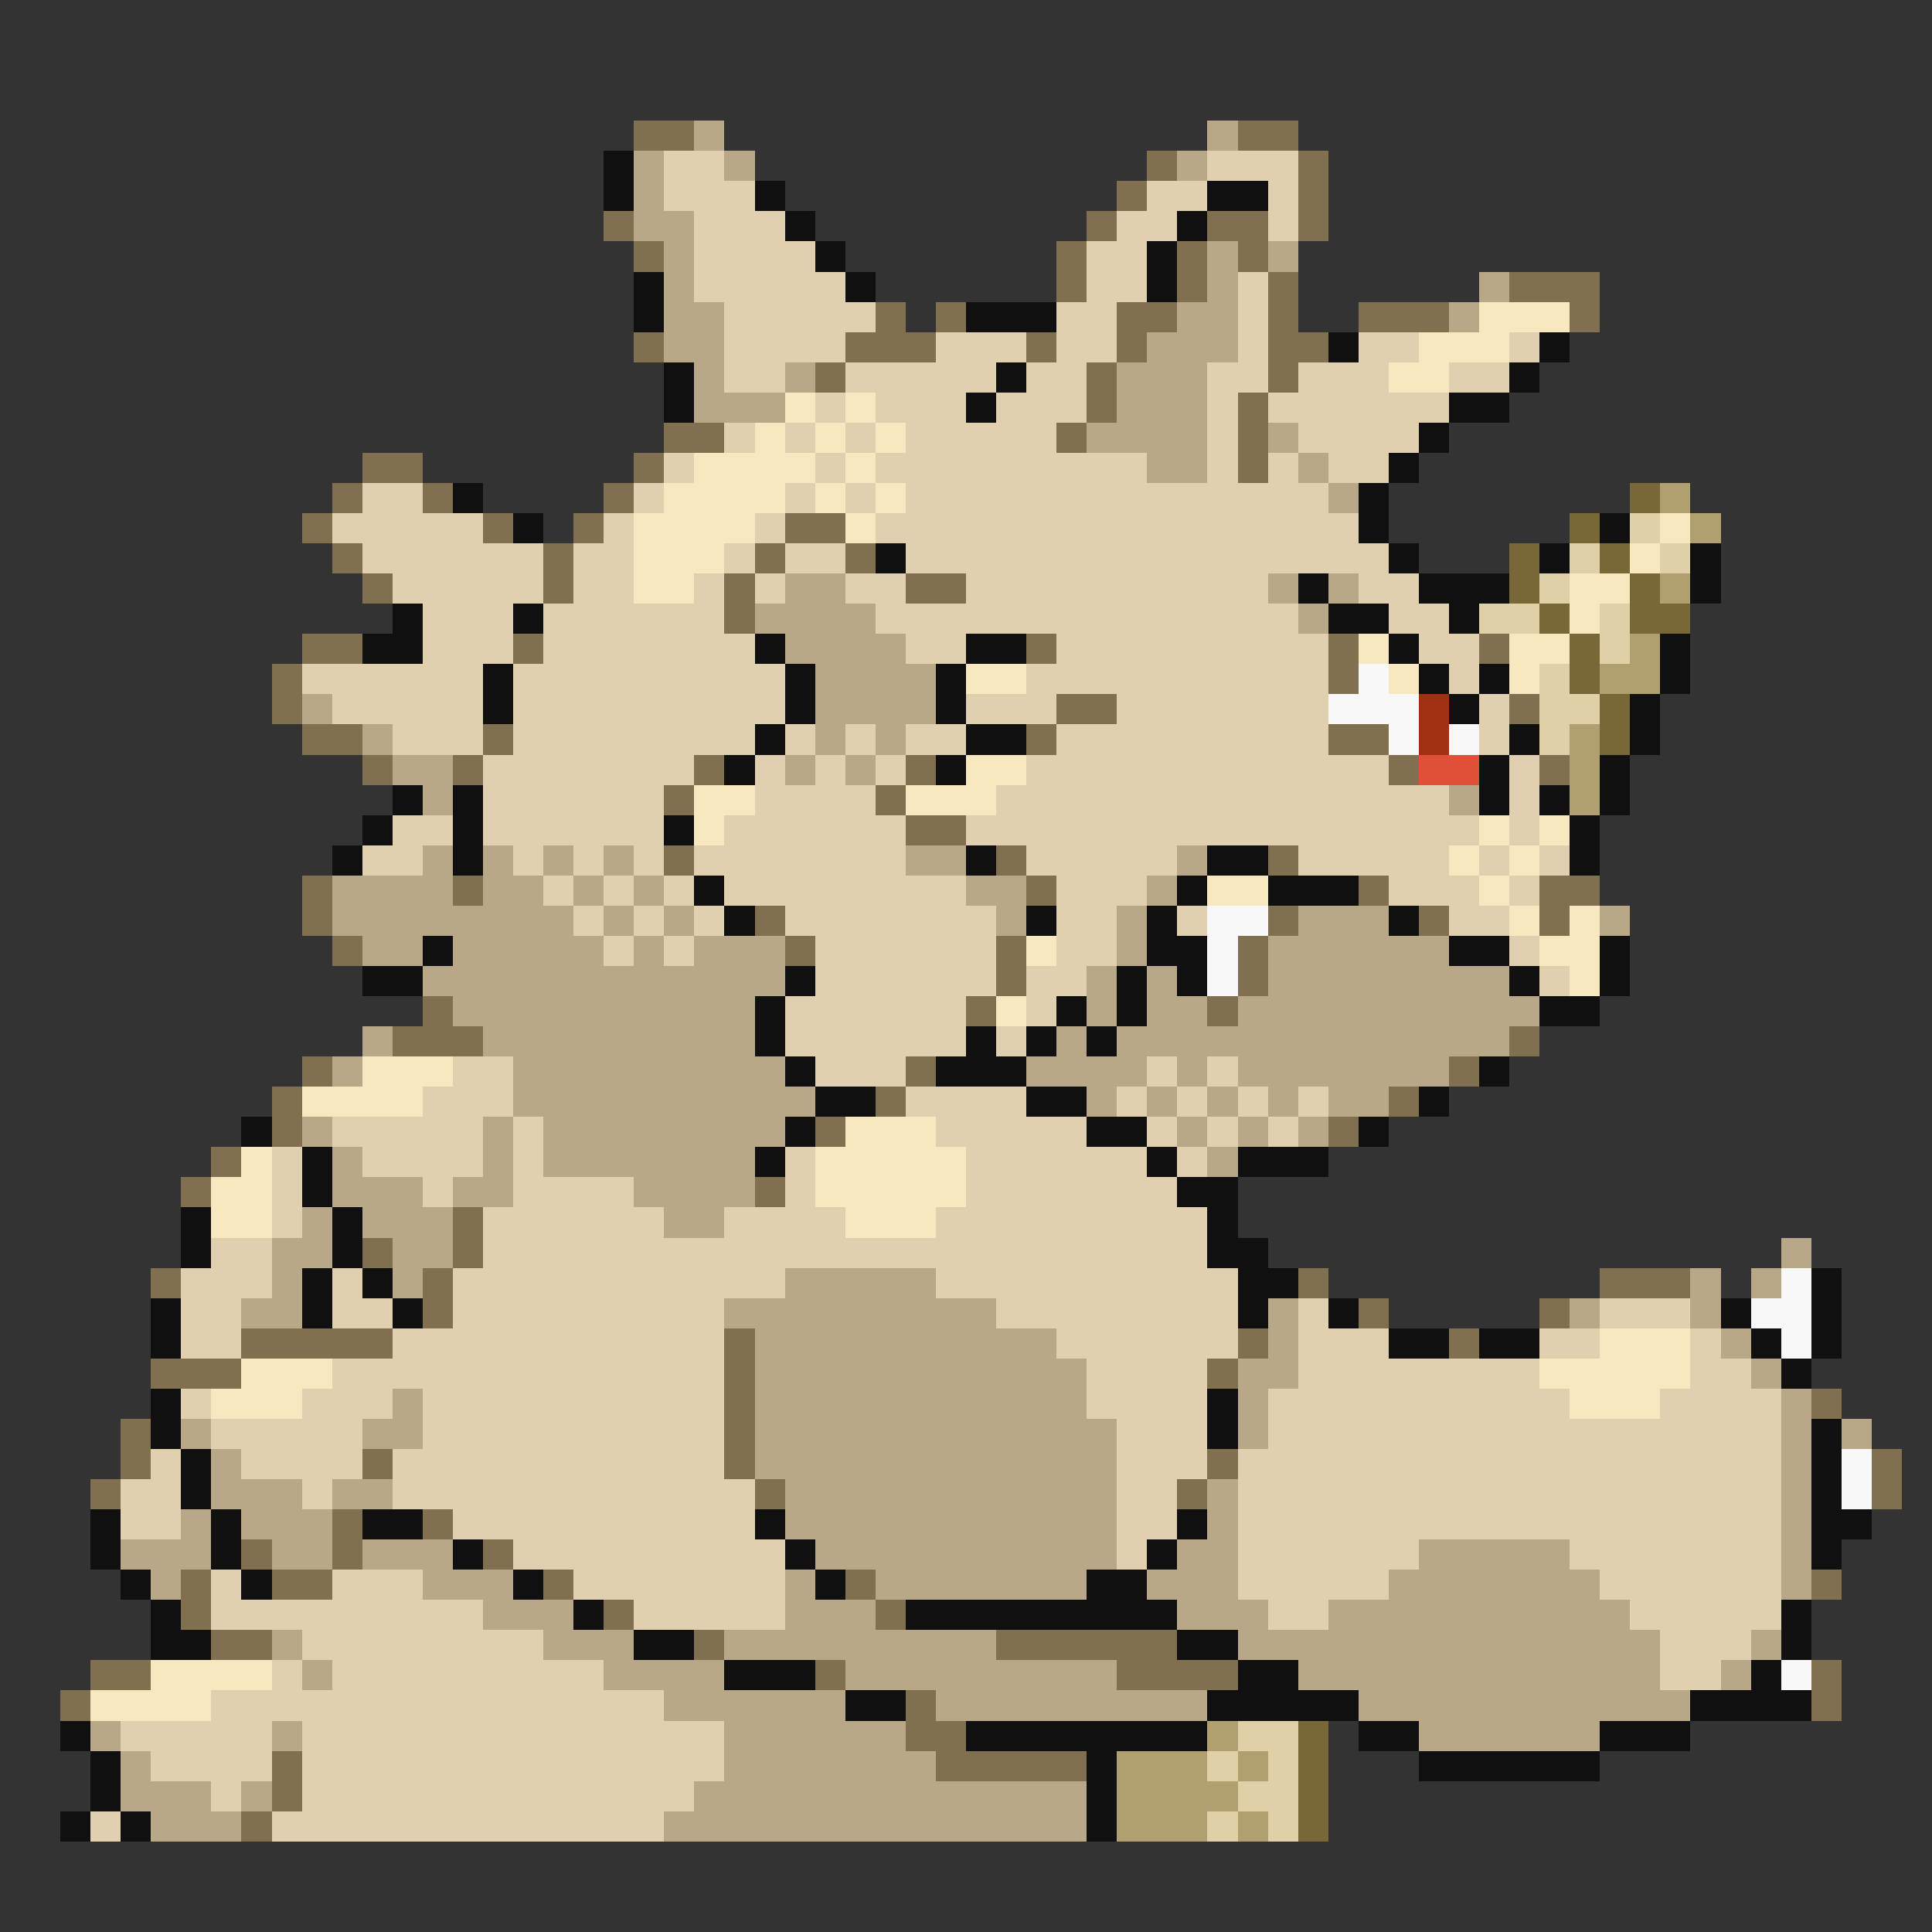<svg xmlns="http://www.w3.org/2000/svg" viewBox="0 -0.5 64 64" shape-rendering="crispEdges">
<rect x="0" y="-0.5" width="64" height="64" fill="#333333" stroke="none"/>
<path stroke="#807050" d="M21 4h2M41 4h2M38 5h1M43 5h1M37 6h1M43 6h1M20 7h1M36 7h1M40 7h2M43 7h1M21 8h1M35 8h1M39 8h1M41 8h1M35 9h1M39 9h1M42 9h1M50 9h3M29 10h1M31 10h1M37 10h2M42 10h1M45 10h3M52 10h1M21 11h1M28 11h3M34 11h1M37 11h1M42 11h2M27 12h1M36 12h1M42 12h1M36 13h1M41 13h1M22 14h2M35 14h1M41 14h1M12 15h2M21 15h1M41 15h1M11 16h1M14 16h1M20 16h1M10 17h1M16 17h1M19 17h1M26 17h2M11 18h1M18 18h1M25 18h1M28 18h1M12 19h1M18 19h1M24 19h1M30 19h2M24 20h1M10 21h2M17 21h1M34 21h1M44 21h1M49 21h1M9 22h1M44 22h1M9 23h1M35 23h2M50 23h1M10 24h2M16 24h1M34 24h1M44 24h2M12 25h1M15 25h1M23 25h1M30 25h1M46 25h1M51 25h1M22 26h1M29 26h1M30 27h2M22 28h1M33 28h1M42 28h1M10 29h1M15 29h1M34 29h1M45 29h1M51 29h2M10 30h1M25 30h1M42 30h1M47 30h1M51 30h1M11 31h1M26 31h1M33 31h1M41 31h1M33 32h1M41 32h1M14 33h1M32 33h1M40 33h1M13 34h3M50 34h1M10 35h1M30 35h1M48 35h1M9 36h1M29 36h1M46 36h1M9 37h1M27 37h1M44 37h1M7 38h1M6 39h1M25 39h1M15 40h1M12 41h1M15 41h1M5 42h1M14 42h1M43 42h1M53 42h3M14 43h1M45 43h1M51 43h1M8 44h5M24 44h1M41 44h1M48 44h1M5 45h3M24 45h1M40 45h1M24 46h1M60 46h1M4 47h1M24 47h1M4 48h1M12 48h1M24 48h1M40 48h1M62 48h1M3 49h1M25 49h1M39 49h1M62 49h1M11 50h1M14 50h1M8 51h1M11 51h1M16 51h1M6 52h1M9 52h2M18 52h1M28 52h1M60 52h1M6 53h1M20 53h1M29 53h1M7 54h2M23 54h1M33 54h6M3 55h2M27 55h1M37 55h4M60 55h1M2 56h1M30 56h1M60 56h1M30 57h2M9 58h1M31 58h5M9 59h1M8 60h1" />
<path stroke="#b8a888" d="M23 4h1M40 4h1M21 5h1M24 5h1M39 5h1M21 6h1M21 7h2M22 8h1M40 8h1M42 8h1M22 9h1M40 9h1M49 9h1M22 10h2M39 10h2M48 10h1M22 11h2M38 11h3M23 12h1M26 12h1M37 12h3M23 13h3M37 13h3M36 14h4M42 14h1M38 15h2M43 15h1M44 16h1M26 19h2M42 19h1M44 19h1M25 20h4M43 20h1M26 21h4M27 22h4M10 23h1M27 23h4M12 24h1M27 24h1M29 24h1M13 25h2M26 25h1M28 25h1M14 26h1M48 26h1M14 28h1M16 28h1M18 28h1M20 28h1M30 28h2M39 28h1M11 29h4M16 29h2M19 29h1M21 29h1M32 29h2M38 29h1M11 30h8M20 30h1M22 30h1M33 30h1M37 30h1M43 30h3M53 30h1M12 31h2M15 31h5M21 31h1M23 31h3M37 31h1M42 31h6M14 32h12M36 32h1M38 32h1M42 32h8M15 33h10M36 33h1M38 33h2M41 33h10M12 34h1M16 34h9M35 34h1M37 34h13M11 35h1M17 35h9M34 35h4M39 35h1M41 35h7M17 36h10M36 36h1M38 36h1M40 36h1M42 36h1M44 36h2M10 37h1M16 37h1M18 37h8M39 37h1M41 37h1M43 37h1M11 38h1M16 38h1M18 38h7M40 38h1M11 39h3M15 39h2M21 39h4M10 40h1M12 40h3M22 40h2M9 41h2M13 41h2M59 41h1M9 42h1M13 42h1M26 42h5M56 42h1M58 42h1M8 43h2M24 43h9M42 43h1M52 43h1M56 43h1M25 44h10M42 44h1M57 44h1M25 45h11M41 45h2M58 45h1M13 46h1M25 46h11M41 46h1M59 46h1M6 47h1M12 47h2M25 47h12M41 47h1M59 47h1M61 47h1M7 48h1M25 48h12M59 48h1M7 49h3M11 49h2M26 49h11M40 49h1M59 49h1M6 50h1M8 50h3M26 50h11M40 50h1M59 50h1M4 51h3M9 51h2M12 51h3M27 51h10M39 51h2M47 51h5M59 51h1M5 52h1M14 52h3M26 52h1M29 52h7M38 52h3M46 52h7M59 52h1M16 53h3M26 53h3M39 53h3M44 53h10M9 54h1M18 54h3M24 54h9M41 54h14M58 54h1M10 55h1M20 55h4M28 55h9M43 55h12M57 55h1M22 56h6M31 56h9M45 56h11M3 57h1M9 57h1M24 57h6M47 57h6M4 58h1M24 58h7M4 59h3M8 59h1M23 59h13M5 60h3M22 60h14" />
<path stroke="#101010" d="M20 5h1M20 6h1M25 6h1M40 6h2M26 7h1M39 7h1M27 8h1M38 8h1M21 9h1M28 9h1M38 9h1M21 10h1M32 10h3M44 11h1M51 11h1M22 12h1M33 12h1M50 12h1M22 13h1M32 13h1M48 13h2M47 14h1M46 15h1M15 16h1M45 16h1M17 17h1M45 17h1M53 17h1M29 18h1M46 18h1M51 18h1M56 18h1M43 19h1M47 19h3M56 19h1M13 20h1M17 20h1M44 20h2M48 20h1M12 21h2M25 21h1M32 21h2M46 21h1M55 21h1M16 22h1M26 22h1M31 22h1M47 22h1M49 22h1M55 22h1M16 23h1M26 23h1M31 23h1M48 23h1M54 23h1M25 24h1M32 24h2M50 24h1M54 24h1M24 25h1M31 25h1M49 25h1M53 25h1M13 26h1M15 26h1M49 26h1M51 26h1M53 26h1M12 27h1M15 27h1M22 27h1M52 27h1M11 28h1M15 28h1M32 28h1M40 28h2M52 28h1M23 29h1M39 29h1M42 29h3M24 30h1M34 30h1M38 30h1M46 30h1M14 31h1M38 31h2M48 31h2M53 31h1M12 32h2M26 32h1M37 32h1M39 32h1M50 32h1M53 32h1M25 33h1M35 33h1M37 33h1M51 33h2M25 34h1M32 34h1M34 34h1M36 34h1M26 35h1M31 35h3M49 35h1M27 36h2M34 36h2M47 36h1M8 37h1M26 37h1M36 37h2M45 37h1M10 38h1M25 38h1M38 38h1M41 38h3M10 39h1M39 39h2M6 40h1M11 40h1M40 40h1M6 41h1M11 41h1M40 41h2M10 42h1M12 42h1M41 42h2M60 42h1M5 43h1M10 43h1M13 43h1M41 43h1M44 43h1M57 43h1M60 43h1M5 44h1M46 44h2M49 44h2M58 44h1M60 44h1M59 45h1M5 46h1M40 46h1M5 47h1M40 47h1M60 47h1M6 48h1M60 48h1M6 49h1M60 49h1M3 50h1M7 50h1M12 50h2M25 50h1M39 50h1M60 50h2M3 51h1M7 51h1M15 51h1M26 51h1M38 51h1M60 51h1M4 52h1M8 52h1M17 52h1M27 52h1M36 52h2M5 53h1M19 53h1M30 53h9M59 53h1M5 54h2M21 54h2M39 54h2M59 54h1M24 55h3M41 55h2M58 55h1M28 56h2M40 56h5M56 56h4M2 57h1M32 57h8M45 57h2M53 57h3M3 58h1M36 58h1M47 58h6M3 59h1M36 59h1M2 60h1M4 60h1M36 60h1" />
<path stroke="#e0d0b0" d="M22 5h2M40 5h3M22 6h3M38 6h2M42 6h1M23 7h3M37 7h2M42 7h1M23 8h4M36 8h2M23 9h5M36 9h2M41 9h1M24 10h5M35 10h2M41 10h1M24 11h4M31 11h3M35 11h2M41 11h1M45 11h2M50 11h1M24 12h2M28 12h5M34 12h2M40 12h2M43 12h3M48 12h2M27 13h1M29 13h3M33 13h3M40 13h1M42 13h6M24 14h1M26 14h1M28 14h1M30 14h5M40 14h1M43 14h4M22 15h1M27 15h1M29 15h9M40 15h1M42 15h1M44 15h2M12 16h2M21 16h1M26 16h1M28 16h1M30 16h14M11 17h5M20 17h1M25 17h1M29 17h16M12 18h6M19 18h2M24 18h1M26 18h2M30 18h16M13 19h5M19 19h2M23 19h1M25 19h1M28 19h2M32 19h10M45 19h2M14 20h3M18 20h6M29 20h14M46 20h2M14 21h3M18 21h7M30 21h2M35 21h9M47 21h2M10 22h6M17 22h9M34 22h10M48 22h1M11 23h5M17 23h9M32 23h3M37 23h7M49 23h1M13 24h3M17 24h8M26 24h1M28 24h1M30 24h2M35 24h9M49 24h1M16 25h7M25 25h1M27 25h1M29 25h1M34 25h12M50 25h1M16 26h6M25 26h4M33 26h15M50 26h1M13 27h2M16 27h6M24 27h6M32 27h17M50 27h1M12 28h2M17 28h1M19 28h1M21 28h1M23 28h7M34 28h5M43 28h5M49 28h1M51 28h1M18 29h1M20 29h1M22 29h1M24 29h8M35 29h3M46 29h3M50 29h1M19 30h1M21 30h1M23 30h1M26 30h7M35 30h2M39 30h1M48 30h2M20 31h1M22 31h1M27 31h6M35 31h2M50 31h1M27 32h6M34 32h2M51 32h1M26 33h6M34 33h1M26 34h6M33 34h1M15 35h2M27 35h3M38 35h1M40 35h1M14 36h3M30 36h4M37 36h1M39 36h1M41 36h1M43 36h1M11 37h5M17 37h1M31 37h5M38 37h1M40 37h1M42 37h1M9 38h1M12 38h4M17 38h1M26 38h1M32 38h6M39 38h1M9 39h1M14 39h1M17 39h4M26 39h1M32 39h7M9 40h1M16 40h6M24 40h4M31 40h9M7 41h2M16 41h24M6 42h3M11 42h1M15 42h11M31 42h10M6 43h2M11 43h2M15 43h9M33 43h8M43 43h1M53 43h3M6 44h2M13 44h11M35 44h6M43 44h3M51 44h2M56 44h1M11 45h13M36 45h4M43 45h8M56 45h2M6 46h1M10 46h3M14 46h10M36 46h4M42 46h10M55 46h4M7 47h5M14 47h10M37 47h3M42 47h17M5 48h1M8 48h4M13 48h11M37 48h3M41 48h18M4 49h2M10 49h1M13 49h12M37 49h2M41 49h18M4 50h2M15 50h10M37 50h2M41 50h18M17 51h9M37 51h1M41 51h6M52 51h7M7 52h1M11 52h3M19 52h7M41 52h5M53 52h6M7 53h9M21 53h5M42 53h2M54 53h5M10 54h8M55 54h3M9 55h1M11 55h9M55 55h2M7 56h15M4 57h5M10 57h14M5 58h4M10 58h14M7 59h1M10 59h13M3 60h1M9 60h13" />
<path stroke="#f8e8c0" d="M49 10h3M47 11h3M46 12h2M26 13h1M28 13h1M25 14h1M27 14h1M29 14h1M23 15h4M28 15h1M22 16h4M27 16h1M29 16h1M21 17h4M28 17h1M55 17h1M21 18h3M54 18h1M21 19h2M52 19h2M52 20h1M45 21h1M50 21h2M32 22h2M46 22h1M50 22h1M32 25h2M23 26h2M30 26h3M23 27h1M49 27h1M51 27h1M48 28h1M50 28h1M40 29h2M49 29h1M50 30h1M52 30h1M34 31h1M51 31h2M52 32h1M33 33h1M12 35h3M10 36h4M28 37h3M8 38h1M27 38h5M7 39h2M27 39h5M7 40h2M28 40h3M53 44h3M8 45h3M51 45h5M7 46h3M52 46h3M5 55h4M3 56h4" />
<path stroke="#786838" d="M54 16h1M52 17h1M50 18h1M53 18h1M50 19h1M54 19h1M51 20h1M54 20h2M52 21h1M52 22h1M53 23h1M53 24h1M43 57h1M43 58h1M43 59h1M43 60h1" />
<path stroke="#b0a070" d="M55 16h1M56 17h1M55 19h1M54 21h1M53 22h2M52 24h1M52 25h1M52 26h1M40 57h1M37 58h3M41 58h1M37 59h4M37 60h3M41 60h1" />
<path stroke="#e0d0a8" d="M54 17h1M52 18h1M55 18h1M51 19h1M49 20h2M53 20h1M53 21h1M51 22h1M51 23h2M51 24h1M41 57h2M40 58h1M42 58h1M41 59h2M40 60h1M42 60h1" />
<path stroke="#f8f8f8" d="M45 22h1M44 23h3M46 24h1M48 24h1M40 30h2M40 31h1M40 32h1M59 42h1M58 43h2M59 44h1M61 48h1M61 49h1M59 55h1" />
<path stroke="#a03010" d="M47 23h1M47 24h1" />
<path stroke="#e05038" d="M47 25h2" />
</svg>